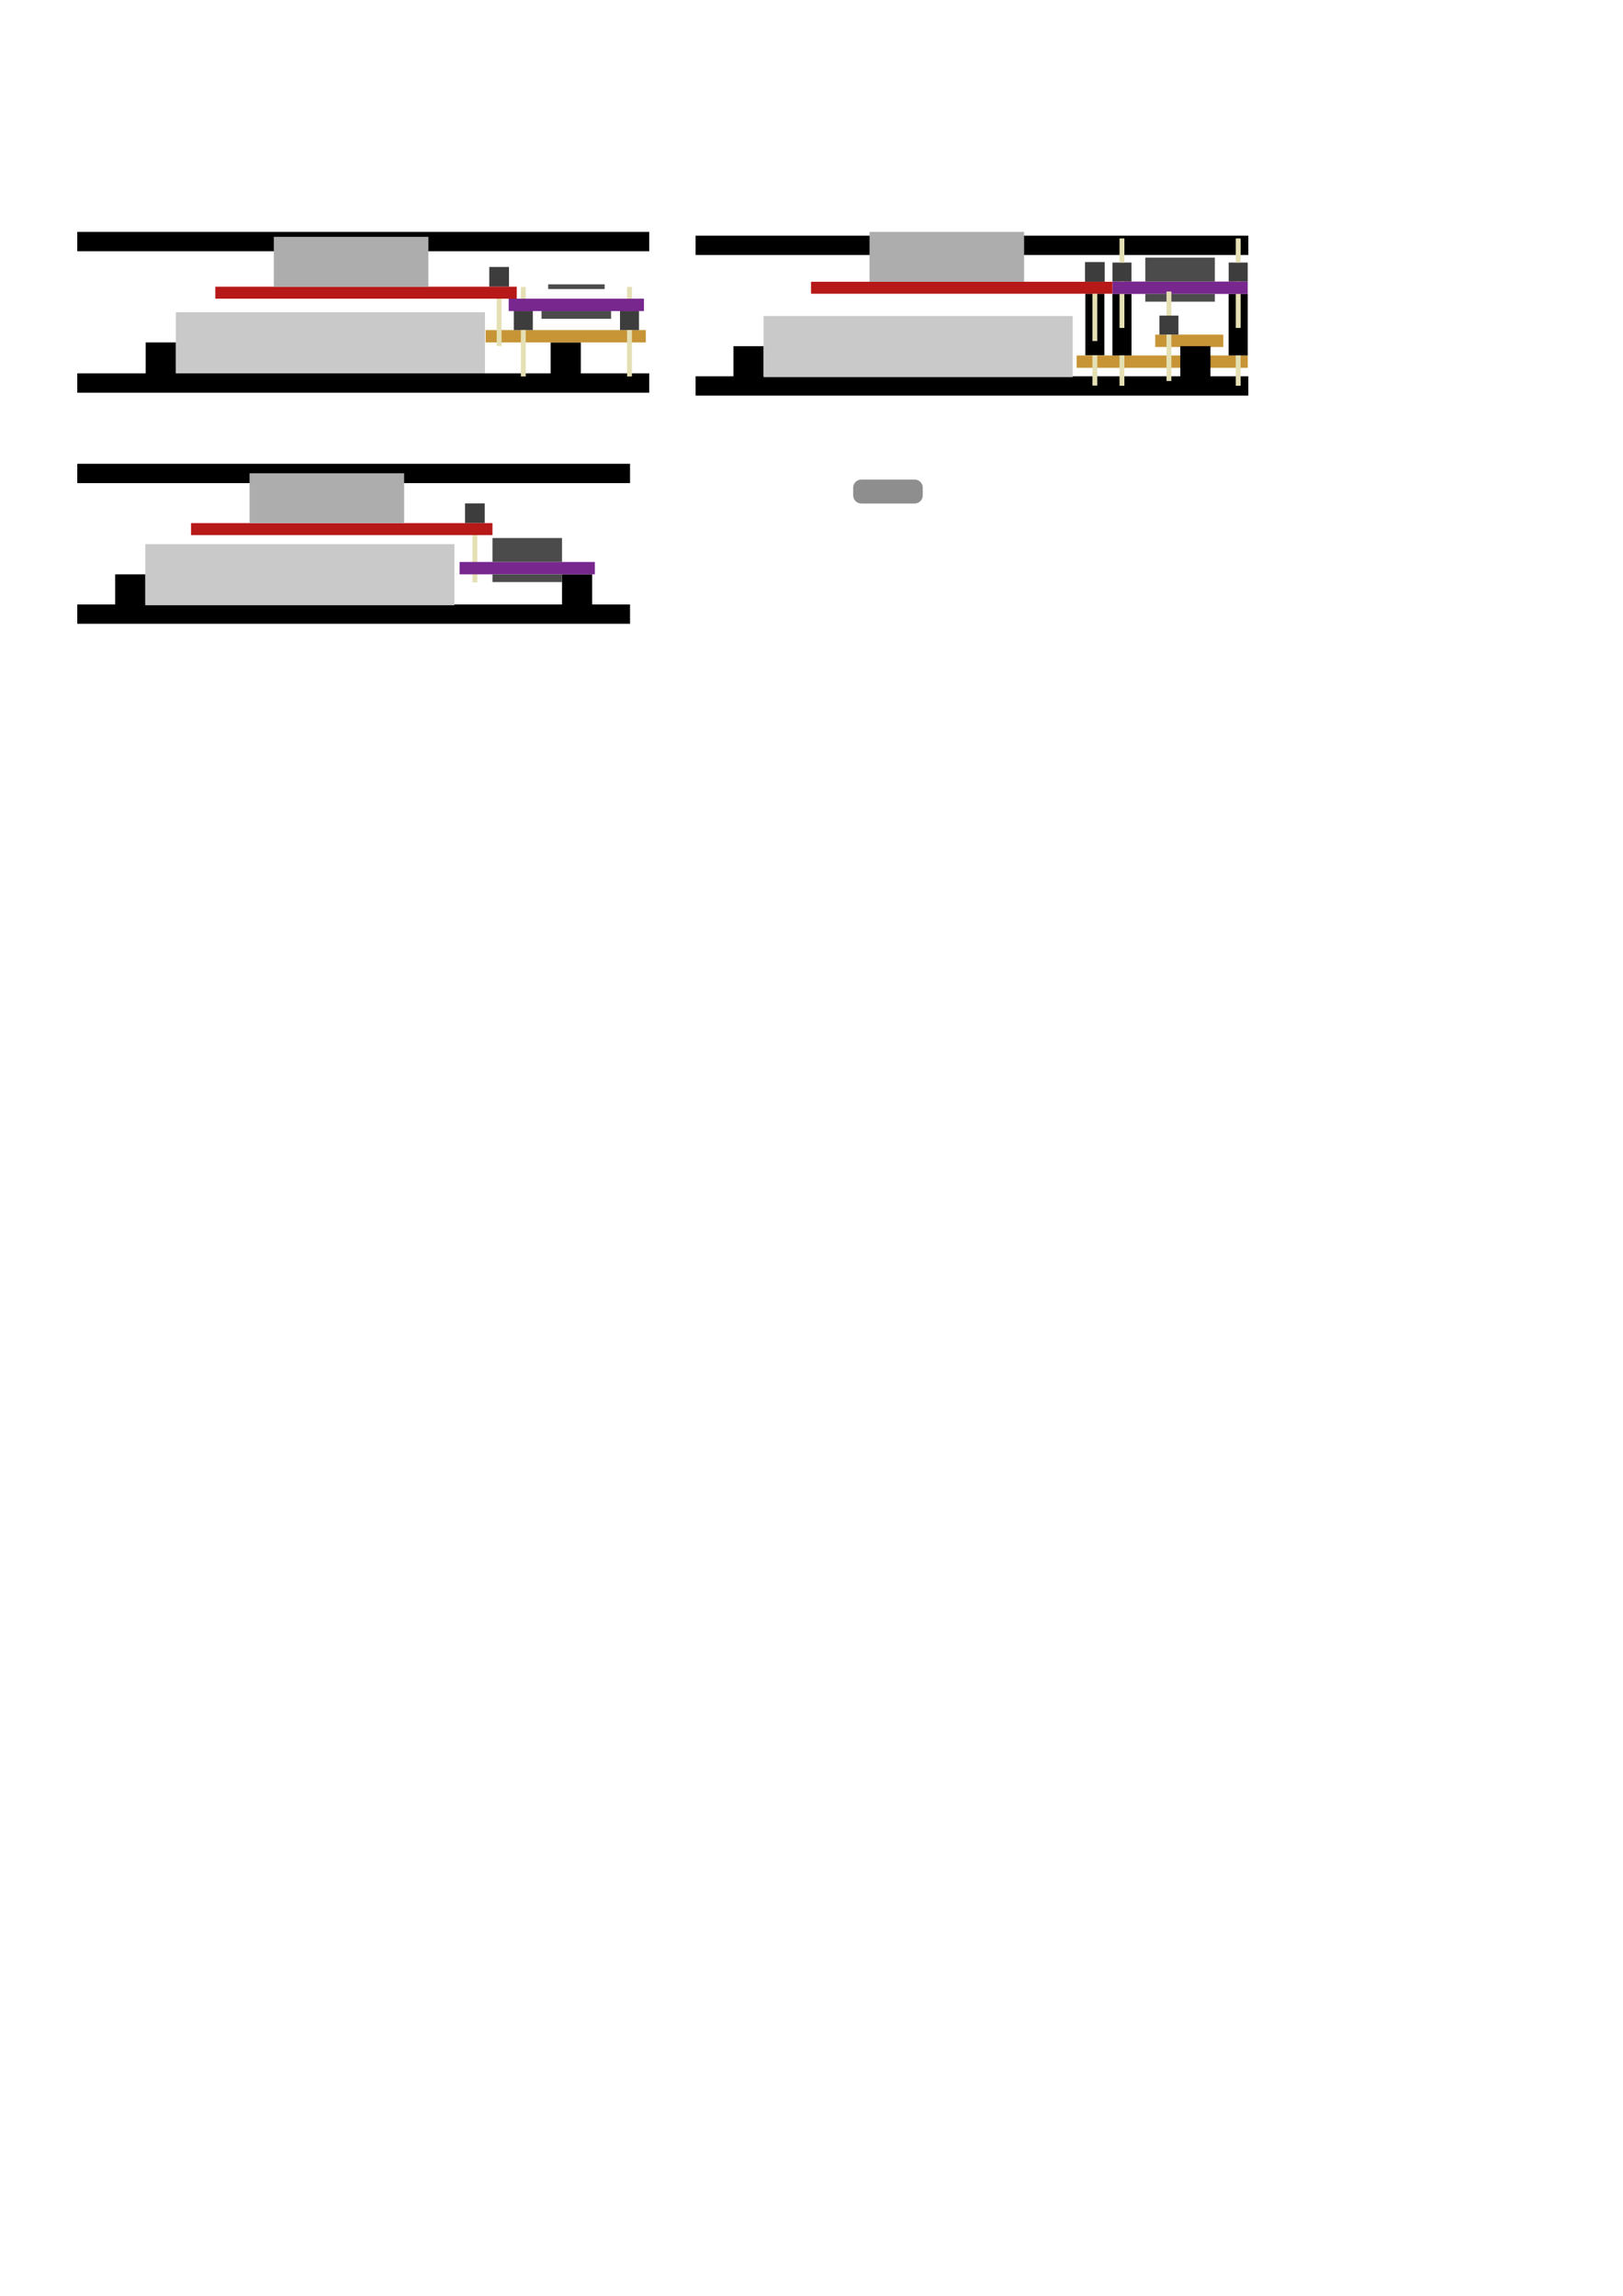 <?xml version="1.0" encoding="UTF-8" standalone="no"?>
<!-- Created with Inkscape (http://www.inkscape.org/) -->

<svg
   width="210mm"
   height="297mm"
   viewBox="0 0 210 297"
   version="1.1"
   id="svg1"
   inkscape:version="1.3 (0e150ed6c4, 2023-07-21)"
   sodipodi:docname="packaging-1551V2BK.svg"
   xmlns:inkscape="http://www.inkscape.org/namespaces/inkscape"
   xmlns:sodipodi="http://sodipodi.sourceforge.net/DTD/sodipodi-0.dtd"
   xmlns="http://www.w3.org/2000/svg"
   xmlns:svg="http://www.w3.org/2000/svg">
  <sodipodi:namedview
     id="namedview1"
     pagecolor="#ffffff"
     bordercolor="#666666"
     borderopacity="1.0"
     inkscape:showpageshadow="2"
     inkscape:pageopacity="0.0"
     inkscape:pagecheckerboard="0"
     inkscape:deskcolor="#d1d1d1"
     inkscape:document-units="mm"
     inkscape:zoom="2.0686841"
     inkscape:cx="391.55325"
     inkscape:cy="164.59739"
     inkscape:window-width="1920"
     inkscape:window-height="1017"
     inkscape:window-x="-8"
     inkscape:window-y="-8"
     inkscape:window-maximized="1"
     inkscape:current-layer="layer1" />
  <defs
     id="defs1">
    <inkscape:path-effect
       effect="fillet_chamfer"
       id="path-effect21"
       is_visible="true"
       lpeversion="1"
       nodesatellites_param="F,0,0,1,0,1.058,0,1 @ F,0,0,1,0,1.058,0,1 @ F,0,0,1,0,1.058,0,1 @ F,0,0,1,0,1.058,0,1"
       radius="4"
       unit="px"
       method="auto"
       mode="F"
       chamfer_steps="1"
       flexible="false"
       use_knot_distance="true"
       apply_no_radius="true"
       apply_with_radius="true"
       only_selected="false"
       hide_knots="false" />
    <inkscape:path-effect
       effect="fillet_chamfer"
       id="path-effect6"
       is_visible="true"
       lpeversion="1"
       nodesatellites_param="F,0,0,1,0,1.058,0,1 @ F,0,0,1,0,1.058,0,1 @ F,0,0,1,0,1.058,0,1 @ F,0,0,1,0,1.058,0,1"
       radius="4"
       unit="px"
       method="auto"
       mode="F"
       chamfer_steps="1"
       flexible="false"
       use_knot_distance="true"
       apply_no_radius="true"
       apply_with_radius="true"
       only_selected="false"
       hide_knots="false" />
  </defs>
  <g
     inkscape:label="Capa 1"
     inkscape:groupmode="layer"
     id="layer1">
    <rect
       style="fill:#c79436;fill-opacity:1;stroke:none;stroke-width:0.401"
       id="rect3-5-0-4"
       width="22.136"
       height="1.6"
       x="139.309"
       y="45.985"
       ry="6.0563059e-07" />
    <rect
       style="fill:#000000;fill-opacity:1;stroke:none;stroke-width:0.707"
       id="rect4"
       width="74"
       height="2.5"
       x="10"
       y="48.3"
       ry="9.6995518e-07" />
    <rect
       style="fill:#000000;fill-opacity:1;stroke:none;stroke-width:0.707"
       id="rect4-7"
       width="74"
       height="2.5"
       x="10"
       y="30"
       ry="9.6995518e-07" />
    <rect
       style="fill:#000000;fill-opacity:1;stroke:none;stroke-width:0.292"
       id="rect5"
       width="3.9"
       height="4"
       x="71.25"
       y="44.3"
       ry="3.2242917e-07" />
    <rect
       style="fill:#000000;fill-opacity:1;stroke:none;stroke-width:0.292"
       id="rect5-3"
       width="3.9"
       height="4"
       x="18.85"
       y="44.3"
       ry="3.2242917e-07" />
    <rect
       style="fill:#c79436;fill-opacity:1;stroke:none;stroke-width:0.388"
       id="rect3-5"
       width="20.723"
       height="1.6"
       x="62.838"
       y="42.7"
       ry="6.0563059e-07" />
    <g
       id="g14"
       transform="translate(29.745,9.041)">
      <g
         id="g13">
        <g
           id="g22">
          <g
             id="g7"
             transform="translate(-13.727,21.359)">
            <rect
               style="fill:#3d3d3d;fill-opacity:1;stroke:none;stroke-width:0.214"
               id="rect1"
               width="2.46"
               height="2.46"
               x="50.464"
               y="9.84"
               ry="2.212748e-07" />
            <rect
               style="fill:#e4e0b4;fill-opacity:1;stroke:none;stroke-width:0.167"
               id="rect2"
               width="0.63"
               height="6"
               x="51.379"
               y="12.3"
               ry="1.983215e-07" />
            <rect
               style="fill:#e4e0b4;fill-opacity:1;stroke:none;stroke-width:0.12"
               id="rect2-0"
               width="0.63"
               height="3.12"
               x="51.379"
               y="6.72"
               ry="1.0312718e-07" />
          </g>
          <g
             id="g2-6"
             transform="translate(45.36,21.99)">
            <rect
               style="fill:#3d3d3d;fill-opacity:1;stroke:none;stroke-width:0.214"
               id="rect1-4"
               width="2.46"
               height="2.46"
               x="5.116"
               y="9.209"
               ry="2.212748e-07" />
            <rect
               style="fill:#e4e0b4;fill-opacity:1;stroke:none;stroke-width:0.167"
               id="rect2-7"
               width="0.63"
               height="6"
               x="6.031"
               y="11.669"
               ry="1.983215e-07" />
            <rect
               style="fill:#e4e0b4;fill-opacity:1;stroke:none;stroke-width:0.12"
               id="rect2-0-2"
               width="0.63"
               height="3.12"
               x="6.031"
               y="6.089"
               ry="1.0312718e-07" />
          </g>
          <rect
             style="fill:#77278e;fill-opacity:1;stroke:none;stroke-width:0.356"
             id="rect3"
             width="17.5"
             height="1.6"
             x="36.075"
             y="29.599"
             ry="6.0563059e-07" />
          <path
             style="fill:#8e8e8e;fill-opacity:1;stroke:none;stroke-width:0.357;stroke-dasharray:none"
             id="rect6"
             width="9"
             height="3.1"
             x="40.325"
             y="26.499"
             ry="4.9302531e-07"
             inkscape:path-effect="#path-effect21"
             sodipodi:type="rect"
             d="m 41.383,26.499 h 6.883 a 1.058,1.058 45 0 1 1.058,1.058 v 0.983 a 1.058,1.058 135 0 1 -1.058,1.058 h -6.883 a 1.058,1.058 45 0 1 -1.058,-1.058 v -0.983 a 1.058,1.058 135 0 1 1.058,-1.058 z" />
          <rect
             style="fill:#4b4b4b;fill-opacity:1;stroke:none;stroke-width:0.203"
             id="rect6-8"
             width="9"
             height="1"
             x="40.325"
             y="31.199"
             ry="1.5904043e-07" />
          <rect
             style="fill:#4c4c4c;fill-opacity:1;stroke:none;stroke-width:0.21;stroke-dasharray:none"
             id="rect21"
             width="7.306"
             height="0.612"
             x="41.184"
             y="27.743"
             ry="5.4817061e-08" />
        </g>
      </g>
    </g>
    <rect
       style="fill:#c9c9c9;fill-opacity:1;stroke:none;stroke-width:0.335"
       id="rect19"
       width="40"
       height="7.9"
       x="22.75"
       y="40.4"
       ry="3.2357579e-07" />
    <rect
       style="fill:#c79436;fill-opacity:1;stroke:none;stroke-width:0.253"
       id="rect3-5-0"
       width="8.808"
       height="1.6"
       x="149.476"
       y="43.289"
       ry="6.0563059e-07" />
    <g
       id="g20-5"
       transform="translate(-69.143,20.719)">
      <g
         id="g18-6-2"
         transform="translate(84.244,11.195)">
        <rect
           style="fill:#e4e0b4;fill-opacity:1;stroke:none;stroke-width:0.189"
           id="rect2-0-8-9-3-9-3"
           width="0.63"
           height="7.67"
           x="49.166"
           y="5.175"
           ry="2.5352097e-07" />
        <rect
           style="fill:#3d3d3d;fill-opacity:1;stroke:none;stroke-width:0.222"
           id="rect1-6-3-7"
           width="2.55"
           height="2.55"
           x="48.206"
           y="2.625"
           ry="2.2937022e-07" />
      </g>
      <rect
         style="fill:#b71818;fill-opacity:1;stroke:none;stroke-width:0.281"
         id="rect7-3-0"
         width="39"
         height="1.55"
         x="97"
         y="16.37"
         ry="3.5781053e-07" />
      <rect
         style="fill:#adadad;fill-opacity:1;stroke:none;stroke-width:0.323"
         id="rect8-9-7"
         width="20"
         height="6.45"
         x="104.57"
         y="9.92"
         ry="3.5059665e-07" />
    </g>
    <rect
       style="fill:#000000;fill-opacity:1;stroke:none;stroke-width:0.695"
       id="rect4-3-4-7"
       width="71.52"
       height="2.5"
       x="10"
       y="78.195"
       ry="9.6995518e-07" />
    <rect
       style="fill:#000000;fill-opacity:1;stroke:none;stroke-width:0.695"
       id="rect4-7-4-2"
       width="71.52"
       height="2.5"
       x="10"
       y="60"
       ry="9.6995518e-07" />
    <rect
       style="fill:#000000;fill-opacity:1;stroke:none;stroke-width:0.292"
       id="rect5-7-8-7"
       width="3.9"
       height="4"
       x="72.72"
       y="74.3"
       ry="3.2242917e-07" />
    <rect
       style="fill:#000000;fill-opacity:1;stroke:none;stroke-width:0.292"
       id="rect5-3-7-1"
       width="3.9"
       height="4"
       x="14.9"
       y="74.3"
       ry="3.2242917e-07" />
    <g
       id="g20-8"
       transform="translate(-72.28,51.303)">
      <g
         id="g18-6-3"
         transform="translate(84.244,11.195)">
        <rect
           style="fill:#e4e0b4;fill-opacity:1;stroke:none;stroke-width:0.189"
           id="rect2-0-8-9-3-9-30"
           width="0.63"
           height="7.67"
           x="49.166"
           y="5.175"
           ry="2.5352097e-07" />
        <rect
           style="fill:#3d3d3d;fill-opacity:1;stroke:none;stroke-width:0.222"
           id="rect1-6-3-8"
           width="2.55"
           height="2.55"
           x="48.206"
           y="2.625"
           ry="2.2937022e-07" />
      </g>
      <rect
         style="fill:#b71818;fill-opacity:1;stroke:none;stroke-width:0.281"
         id="rect7-3-1"
         width="39"
         height="1.55"
         x="97"
         y="16.37"
         ry="3.5781053e-07" />
      <rect
         style="fill:#adadad;fill-opacity:1;stroke:none;stroke-width:0.323"
         id="rect8-9-5"
         width="20"
         height="6.45"
         x="104.57"
         y="9.92"
         ry="3.5059665e-07" />
    </g>
    <rect
       style="fill:#c9c9c9;fill-opacity:1;stroke:none;stroke-width:0.335"
       id="rect19-1-2"
       width="40"
       height="7.9"
       x="18.8"
       y="70.4"
       ry="3.2357579e-07" />
    <g
       id="g15-9"
       transform="translate(-1.619,41.551)">
      <rect
         style="fill:#77278e;fill-opacity:1;stroke:none;stroke-width:0.356"
         id="rect3-0-8"
         width="17.5"
         height="1.6"
         x="61.089"
         y="31.149"
         ry="6.0563059e-07" />
      <rect
         style="fill:#4b4b4b;fill-opacity:1;stroke:none;stroke-width:0.357"
         id="rect6-0-3"
         width="9"
         height="3.1"
         x="65.339"
         y="28.049"
         ry="4.9302531e-07" />
      <rect
         style="fill:#4b4b4b;fill-opacity:1;stroke:none;stroke-width:0.203"
         id="rect6-8-0-2"
         width="9"
         height="1"
         x="65.339"
         y="32.749"
         ry="1.5904043e-07" />
    </g>
    <rect
       style="fill:#000000;fill-opacity:1;stroke:none;stroke-width:0.695"
       id="rect4-3-4-7-6"
       width="71.52"
       height="2.5"
       x="90"
       y="48.681"
       ry="9.6995518e-07" />
    <rect
       style="fill:#000000;fill-opacity:1;stroke:none;stroke-width:0.695"
       id="rect4-7-4-2-7"
       width="71.52"
       height="2.5"
       x="90"
       y="30.485"
       ry="9.6995518e-07" />
    <rect
       style="fill:#000000;fill-opacity:1;stroke:none;stroke-width:0.292"
       id="rect5-7-8-7-1"
       width="3.9"
       height="4"
       x="152.72"
       y="44.785"
       ry="3.2242917e-07" />
    <rect
       style="fill:#000000;fill-opacity:1;stroke:none;stroke-width:0.292"
       id="rect5-3-7-1-4"
       width="3.9"
       height="4"
       x="94.9"
       y="44.785"
       ry="3.2242917e-07" />
    <rect
       style="fill:#c9c9c9;fill-opacity:1;stroke:none;stroke-width:0.335"
       id="rect19-1-2-0"
       width="40"
       height="7.9"
       x="98.8"
       y="40.885"
       ry="3.2357579e-07" />
    <g
       id="g17"
       transform="translate(54.659,23.725)">
      <rect
         style="fill:#000000;fill-opacity:1;stroke:none;stroke-width:0.328"
         id="rect5-8"
         width="2.47"
         height="7.96"
         x="104.315"
         y="14.3"
         ry="6.4163407e-07" />
      <rect
         style="fill:#e4e0b4;fill-opacity:1;stroke:none;stroke-width:0.135"
         id="rect2-0-8-9"
         width="0.63"
         height="3.92"
         x="105.235"
         y="22.26"
         ry="1.2957004e-07" />
    </g>
    <g
       id="g17-0"
       transform="translate(39.619,23.725)">
      <rect
         style="fill:#000000;fill-opacity:1;stroke:none;stroke-width:0.328"
         id="rect5-8-7"
         width="2.47"
         height="7.96"
         x="104.315"
         y="14.3"
         ry="6.4163407e-07" />
      <rect
         style="fill:#e4e0b4;fill-opacity:1;stroke:none;stroke-width:0.135"
         id="rect2-0-8-9-6"
         width="0.63"
         height="3.92"
         x="105.235"
         y="22.26"
         ry="1.2957004e-07" />
    </g>
    <g
       id="g17-0-8"
       transform="translate(36.114,23.7)">
      <rect
         style="fill:#000000;fill-opacity:1;stroke:none;stroke-width:0.328"
         id="rect5-8-7-5"
         width="2.47"
         height="7.96"
         x="104.315"
         y="14.3"
         ry="6.4163407e-07" />
      <rect
         style="fill:#e4e0b4;fill-opacity:1;stroke:none;stroke-width:0.135"
         id="rect2-0-8-9-6-8"
         width="0.63"
         height="3.92"
         x="105.235"
         y="22.26"
         ry="1.2957004e-07" />
    </g>
    <g
       id="g21"
       transform="translate(-24.048,-9.375)">
      <g
         id="g10"
         transform="translate(106.244,14.651)">
        <rect
           style="fill:#3d3d3d;fill-opacity:1;stroke:none;stroke-width:0.214"
           id="rect1-9"
           width="2.46"
           height="2.46"
           x="61.744"
           y="28.689"
           ry="2.212748e-07" />
        <rect
           style="fill:#e4e0b4;fill-opacity:1;stroke:none;stroke-width:0.167"
           id="rect2-6"
           width="0.63"
           height="6"
           x="62.659"
           y="31.149"
           ry="1.983215e-07" />
        <rect
           style="fill:#e4e0b4;fill-opacity:1;stroke:none;stroke-width:0.12"
           id="rect2-0-8"
           width="0.63"
           height="3.12"
           x="62.659"
           y="25.569"
           ry="1.0312718e-07" />
      </g>
      <g
         id="g2-6-1"
         transform="translate(177.912,34.132)">
        <rect
           style="fill:#3d3d3d;fill-opacity:1;stroke:none;stroke-width:0.214"
           id="rect1-4-7"
           width="2.46"
           height="2.46"
           x="5.116"
           y="9.209"
           ry="2.212748e-07" />
        <rect
           style="fill:#e4e0b4;fill-opacity:1;stroke:none;stroke-width:0.167"
           id="rect2-7-2"
           width="0.63"
           height="6"
           x="6.031"
           y="11.669"
           ry="1.983215e-07" />
        <rect
           style="fill:#e4e0b4;fill-opacity:1;stroke:none;stroke-width:0.12"
           id="rect2-0-2-4"
           width="0.63"
           height="3.12"
           x="6.031"
           y="6.089"
           ry="1.0312718e-07" />
      </g>
      <g
         id="g15"
         transform="translate(106.899,14.651)">
        <rect
           style="fill:#77278e;fill-opacity:1;stroke:none;stroke-width:0.356"
           id="rect3-0"
           width="17.5"
           height="1.6"
           x="61.089"
           y="31.149"
           ry="6.0563059e-07" />
        <rect
           style="fill:#4b4b4b;fill-opacity:1;stroke:none;stroke-width:0.357"
           id="rect6-0"
           width="9"
           height="3.1"
           x="65.339"
           y="28.049"
           ry="4.9302531e-07" />
        <rect
           style="fill:#4b4b4b;fill-opacity:1;stroke:none;stroke-width:0.203"
           id="rect6-8-0"
           width="9"
           height="1"
           x="65.339"
           y="32.749"
           ry="1.5904043e-07" />
      </g>
    </g>
    <g
       id="g10-4"
       transform="translate(88.275,12.14)">
      <rect
         style="fill:#3d3d3d;fill-opacity:1;stroke:none;stroke-width:0.214"
         id="rect1-9-6"
         width="2.46"
         height="2.46"
         x="61.744"
         y="28.689"
         ry="2.212748e-07" />
      <rect
         style="fill:#e4e0b4;fill-opacity:1;stroke:none;stroke-width:0.167"
         id="rect2-6-4"
         width="0.63"
         height="6"
         x="62.659"
         y="31.149"
         ry="1.983215e-07" />
      <rect
         style="fill:#e4e0b4;fill-opacity:1;stroke:none;stroke-width:0.12"
         id="rect2-0-8-94"
         width="0.63"
         height="3.12"
         x="62.659"
         y="25.569"
         ry="1.0312718e-07" />
    </g>
    <g
       id="g20"
       transform="translate(7.939,20.08)">
      <g
         id="g18-6"
         transform="translate(84.244,11.195)">
        <rect
           style="fill:#e4e0b4;fill-opacity:1;stroke:none;stroke-width:0.189"
           id="rect2-0-8-9-3-9"
           width="0.63"
           height="7.67"
           x="49.166"
           y="5.175"
           ry="2.5352097e-07" />
        <rect
           style="fill:#3d3d3d;fill-opacity:1;stroke:none;stroke-width:0.222"
           id="rect1-6-3"
           width="2.55"
           height="2.55"
           x="48.206"
           y="2.625"
           ry="2.2937022e-07" />
      </g>
      <rect
         style="fill:#b71818;fill-opacity:1;stroke:none;stroke-width:0.281"
         id="rect7-3"
         width="39"
         height="1.55"
         x="97"
         y="16.37"
         ry="3.5781053e-07" />
      <rect
         style="fill:#adadad;fill-opacity:1;stroke:none;stroke-width:0.323"
         id="rect8-9"
         width="20"
         height="6.45"
         x="104.57"
         y="9.92"
         ry="3.5059665e-07" />
    </g>
  </g>
</svg>
